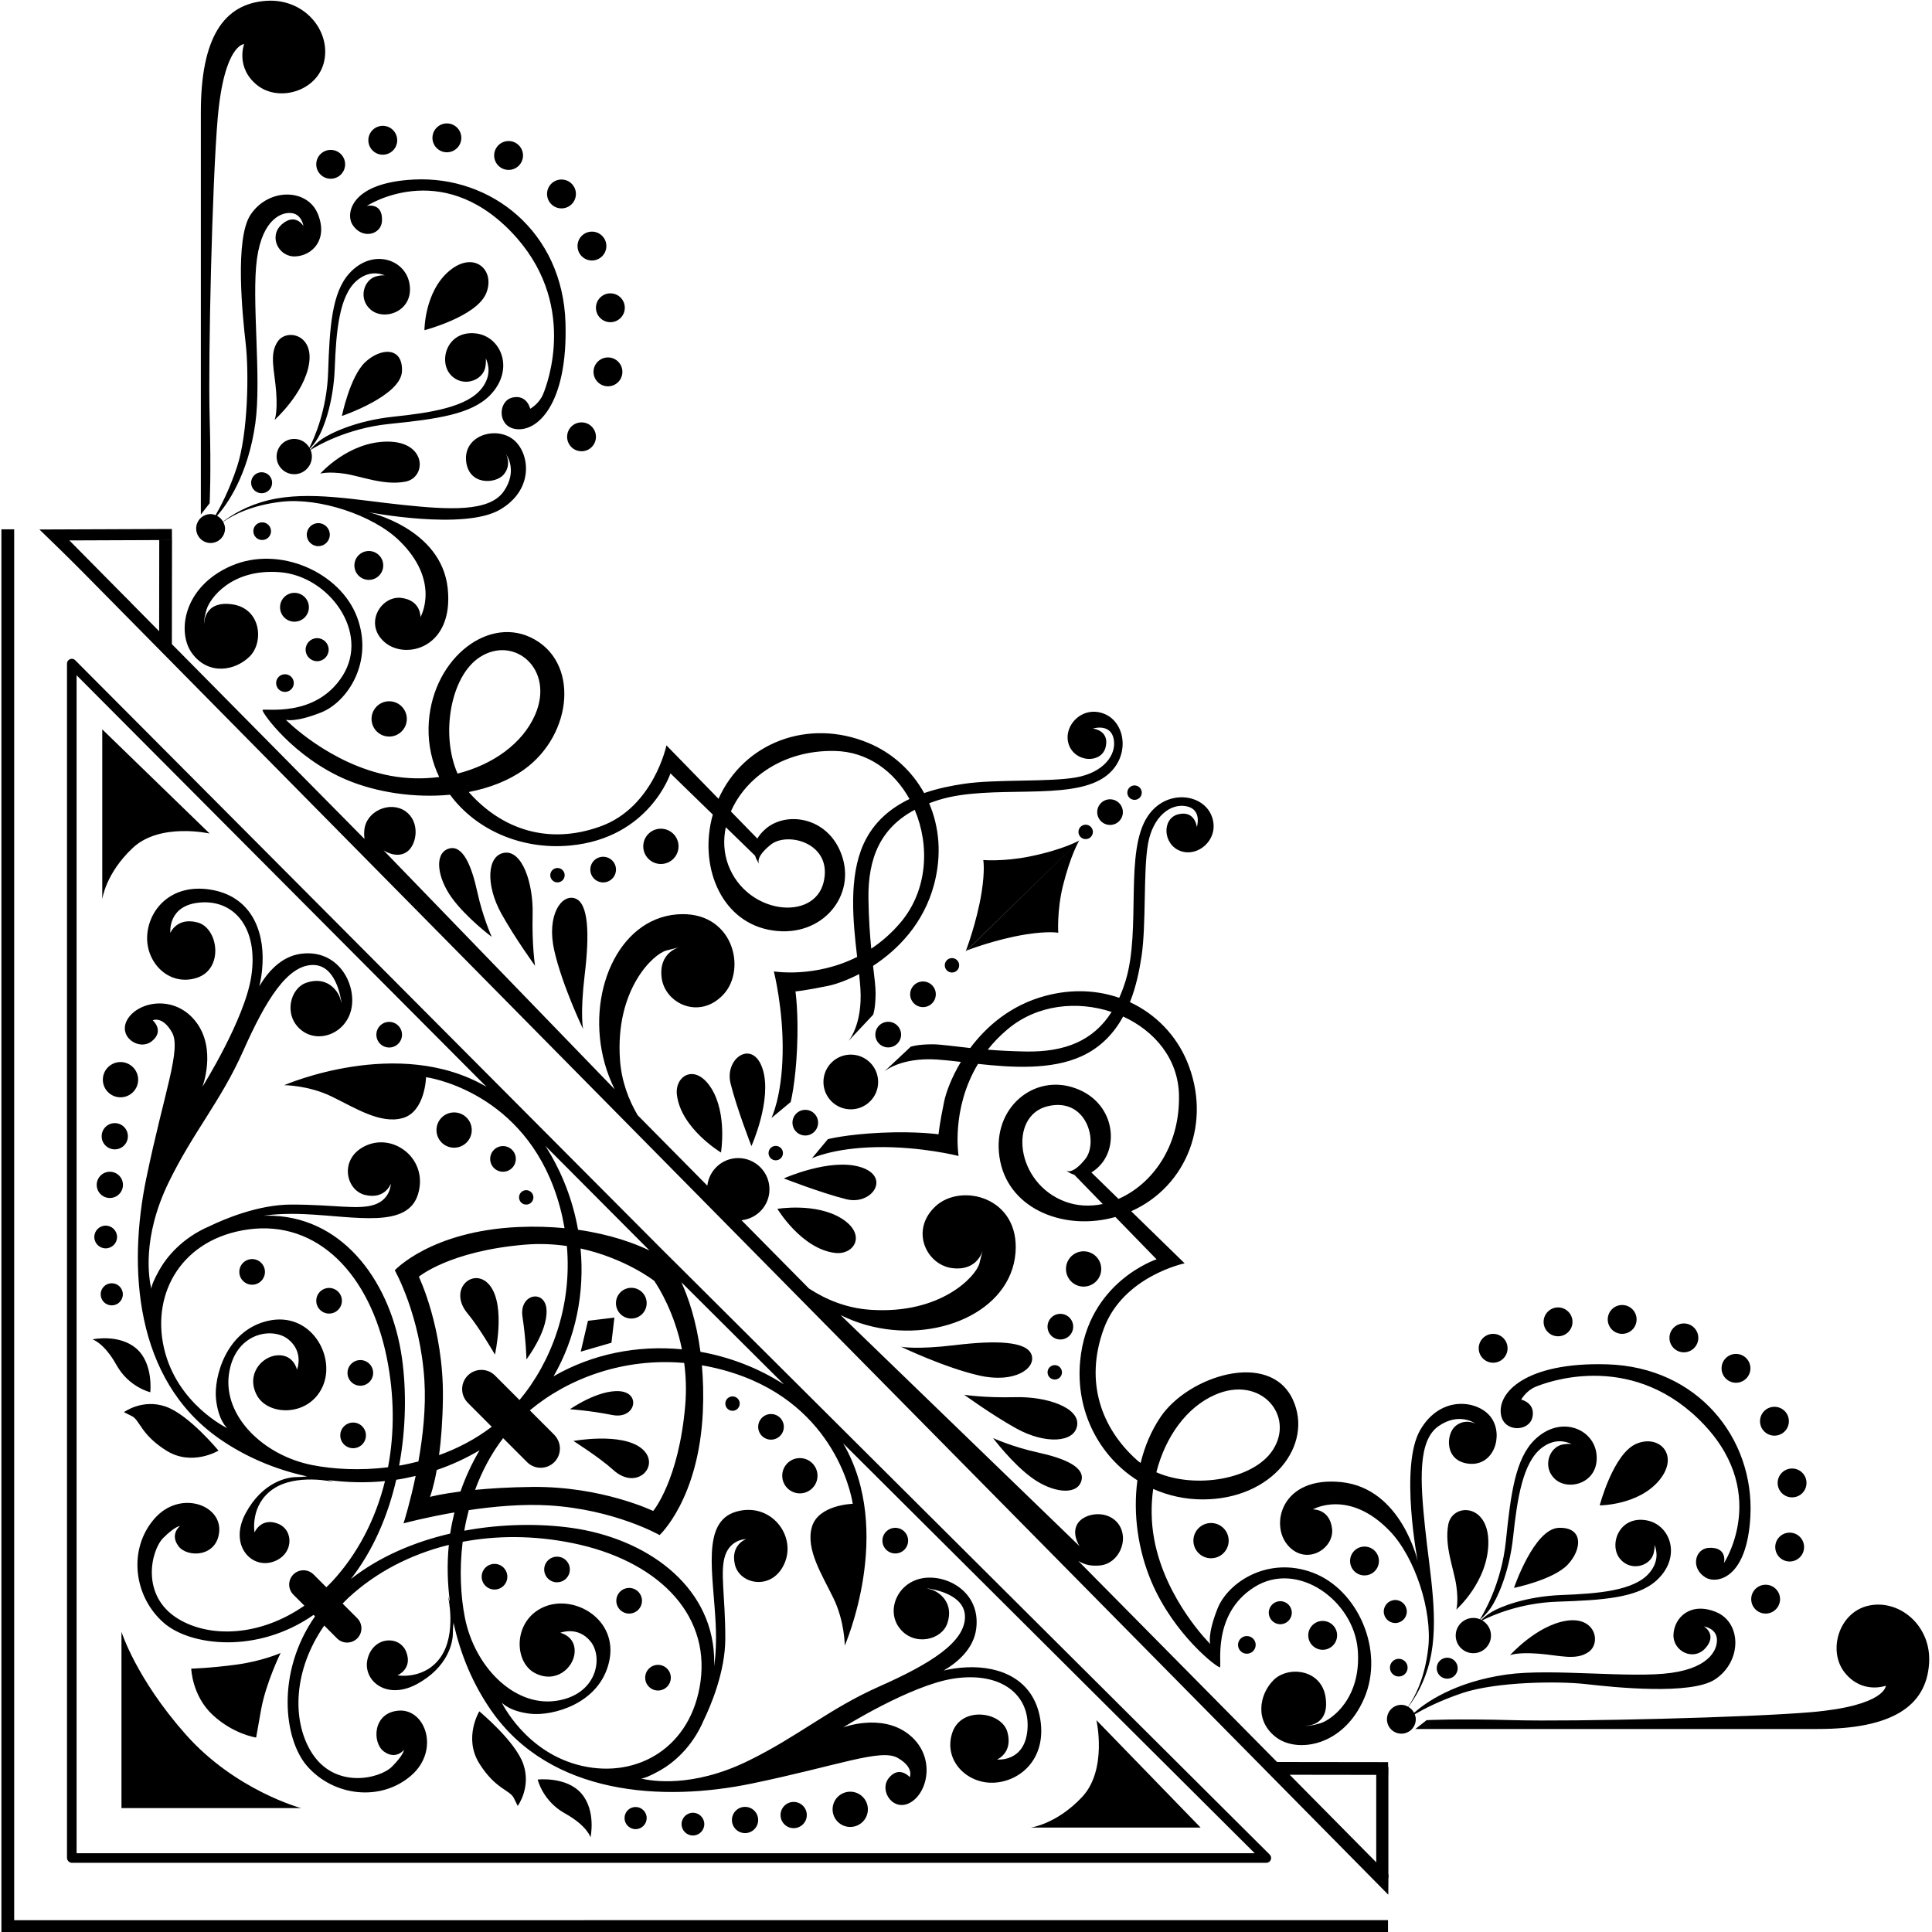 <?xml version="1.0" encoding="utf-8"?>
<!-- Generator: Adobe Illustrator 13.0.0, SVG Export Plug-In . SVG Version: 6.00 Build 14948)  -->
<!DOCTYPE svg PUBLIC "-//W3C//DTD SVG 1.1 Tiny//EN" "http://www.w3.org/Graphics/SVG/1.1/DTD/svg11-tiny.dtd">
<svg version="1.1" baseProfile="tiny" id="Layer_1" xmlns="http://www.w3.org/2000/svg" xmlns:xlink="http://www.w3.org/1999/xlink"
	 x="0px" y="0px" width="175px" height="175px" viewBox="-0.123 -0.062 175 175" xml:space="preserve">
<g>
	<path d="M18.865,75.438L9.14,66.002v15.389c0,0,0.288-2.324,2.759-4.646C14.367,74.42,18.865,75.438,18.865,75.438z
		 M16.691,157.034c-4.5-5.082-5.811-9.292-5.811-9.292v15.971h16.266C27.146,163.713,21.189,162.116,16.691,157.034z M87.347,86.117
		l10.314-10.057c0,0-1.472,0.844-4.521,1.459c-2.387,0.48-4.199,0.32-4.199,0.32s0.17,0.896-0.146,2.901
		C88.359,83.502,87.347,86.117,87.347,86.117z M44.297,116.44c-1.393-1.89-3.953,0.222-2.057,2.483
		c1.045,1.244,2.468,3.711,2.468,3.711S45.688,118.329,44.297,116.44z M23.078,157.324c0,0,0,0,0.438-2.469
		c0.434-2.467,1.777-5.189,1.777-5.189s-1.65,0.736-3.993,1.051c-2.435,0.328-4.101,0.365-4.101,0.365s0.07,2.467,1.959,4.209
		C21.045,157.034,23.078,157.324,23.078,157.324z M66.054,98.088c0.581,2.322,1.888,5.664,1.888,5.664s1.89-4.211,1.019-6.97
		C68.088,94.023,65.473,95.764,66.054,98.088z M61.191,99.104c0.361,3.048,3.992,5.228,3.992,5.228s0.581-3.486-0.871-5.81
		C62.859,96.201,60.984,97.373,61.191,99.104z M51.971,81.316c-1.232-0.434-2.613,1.527-1.888,4.721
		c0.726,3.196,2.612,7.116,2.612,7.116s-0.289-1.306,0.146-4.937S53.204,81.754,51.971,81.316z M48.342,87.419
		c0,0-0.291-1.817-0.22-4.649c0.071-2.83-0.941-5.808-2.541-5.591c-1.595,0.218-1.74,2.902-0.288,5.519
		C46.525,84.916,48.342,87.419,48.342,87.419z M40.499,76.816c-1.306,0.438-1.017,2.613,0.292,4.428
		c1.306,1.816,3.63,3.557,3.63,3.557s-0.8-1.739-1.308-4.063C42.607,78.414,41.807,76.381,40.499,76.816z M22.497,59.395
		c1.308-1.307,1.019-4.355-1.597-4.719c-2.613-0.363-2.541,1.815-2.541,1.815s-0.072-0.293,0.217-1.307
		c0.289-1.021,2.251-3.777,6.68-3.414c4.43,0.362,8.13,5.442,5.662,9.364c-2.469,3.92-7.186,2.902-7.26,3.121
		c-0.073,0.217,2.796,4.271,7.586,6.306c2.713,1.149,6.154,1.674,9.398,1.364c2.312,3.146,6.426,5.021,10.891,4.599
		c7.162-0.679,9.074-6.533,9.074-6.533l3.836,3.731c-1.28,4.515,0.623,9.518,5.021,10.425c4.574,0.942,7.84-2.759,6.75-6.459
		c-1.088-3.703-5.009-4.359-6.968-2.688c-0.359,0.308-0.604,0.607-0.769,0.896l-2.396-2.457c1.32-3.031,4.729-5.575,9.406-5.48
		c3.022,0.062,5.394,1.871,6.771,4.354c-1.689,0.808-3.245,2.062-4.158,4.068c-1.367,3.011-0.961,7.015-0.584,10.233
		c-3.842,1.94-7.545,1.312-7.545,1.312s0.871,3.412,0.797,7.402c-0.07,3.994-1.017,5.881-1.017,5.881l1.744-1.451
		c0,0,0.435-1.672,0.579-4.864c0.146-3.192-0.146-5.153-0.146-5.153s0.871-0.072,2.978-0.508c0.648-0.135,1.656-0.477,2.787-1.064
		c0.05,0.455,0.092,0.887,0.117,1.282c0.217,3.341-1.091,4.79-1.091,4.79l2.25-2.395c0,0,0.218-0.582,0.218-1.959
		c0-0.584-0.104-1.395-0.229-2.462c2.231-1.454,4.595-3.827,5.537-7.413c0.702-2.678,0.452-5.191-0.459-7.315
		c0.284-0.108,0.582-0.212,0.893-0.308c4.718-1.453,11.759,0.145,14.954-2.033c2.413-1.645,2.042-4.891,0.073-5.736
		c-2.033-0.871-3.849,1.09-3.269,2.76c0.574,1.648,2.979,1.742,3.34,0.219c0.363-1.524-1.16-1.67-1.16-1.67s1.596-0.508,1.887,0.943
		c0.289,1.451-0.945,3.049-3.413,3.484c-2.467,0.436-7.259,0.145-10.161,0.58c-1.066,0.16-2.332,0.4-3.596,0.838
		c-1.127-2.043-2.9-3.645-5.047-4.539c-5.428-2.268-11.293-0.043-13.578,5.057l-4.717-4.84c0,0-1.161,5.59-5.952,7.332
		s-9.001,0.219-11.906-3.049c-0.016-0.018-0.028-0.039-0.044-0.057c1.854-0.361,3.582-1.018,4.993-2.025
		c4.457-3.182,5.077-9.906,0.567-12c-4.063-1.889-9.071,2.23-9.205,8.182c-0.034,1.62,0.313,3.135,0.963,4.485
		c-1.428,0.185-2.914,0.163-4.389-0.108c-5.519-1.018-9.509-5.082-9.509-5.082s0.798,0.291,3.191-0.653
		c2.396-0.943,4.792-4.572,3.268-8.638s-7.04-6.535-11.397-4.647c-4.354,1.889-4.936,6.024-3.557,7.916
		C18.763,61.145,21.189,60.701,22.497,59.395z M81.452,83.494c-0.839,0.992-1.741,1.764-2.658,2.374
		c-0.118-1.219-0.226-2.688-0.253-4.478c-0.062-3.776,1.123-6.461,4.191-8.1C84.105,76.529,83.912,80.579,81.452,83.494z
		 M65.619,74.866l2.656,2.583c0.133,0.461,0.393,0.748,0.393,0.748s-0.51-0.508,1.016-1.744c1.523-1.232,5.661-0.145,4.791,3.412
		c-0.871,3.559-6.969,2.904-8.64-1.598C65.434,77.183,65.38,76.014,65.619,74.866z M43.331,59.467
		c3.121-2.033,6.823,1.088,5.011,5.229c-1.138,2.596-3.818,4.503-7.021,5.314C39.771,66.455,40.688,61.189,43.331,59.467z
		 M58.143,76.6c0,0.881,0.715,1.598,1.596,1.598c0.884,0,1.599-0.717,1.599-1.598c0-0.883-0.715-1.598-1.599-1.598
		C58.857,75.002,58.143,75.717,58.143,76.6z M41.008,103.896c0.885,0,1.6-0.716,1.6-1.597c0-0.883-0.715-1.598-1.6-1.598
		c-0.881,0-1.595,0.715-1.595,1.598C39.413,103.18,40.127,103.896,41.008,103.896z M9.193,97.735c0,0.882,0.717,1.597,1.6,1.597
		s1.598-0.715,1.598-1.597s-0.715-1.597-1.598-1.597S9.193,96.854,9.193,97.735z M35.129,63.459c-0.882,0-1.598,0.715-1.598,1.599
		c0,0.883,0.716,1.598,1.598,1.598c0.881,0,1.598-0.715,1.598-1.598C36.727,64.174,36.01,63.459,35.129,63.459z M53.348,78.703
		c0,0.643,0.521,1.164,1.163,1.164c0.64,0,1.163-0.521,1.163-1.164c0-0.639-0.523-1.16-1.163-1.16
		C53.869,77.543,53.348,78.064,53.348,78.703z M22.623,43.666c0,0.523,0.428,0.949,0.953,0.949c0.523,0,0.949-0.426,0.949-0.949
		c0-0.527-0.426-0.953-0.949-0.953C23.051,42.713,22.623,43.139,22.623,43.666z M45.438,106.074c0.643,0,1.162-0.521,1.162-1.163
		c0-0.641-0.521-1.161-1.162-1.161c-0.643,0-1.16,0.521-1.16,1.161C44.275,105.553,44.795,106.074,45.438,106.074z M35.129,94.821
		c0.643,0,1.162-0.521,1.162-1.162c0-0.639-0.521-1.159-1.162-1.159c-0.643,0-1.161,0.521-1.161,1.159
		C33.968,94.301,34.486,94.821,35.129,94.821z M31.861,131.117c0.643,0,1.162-0.52,1.162-1.162c0-0.642-0.521-1.162-1.162-1.162
		c-0.641,0-1.162,0.521-1.162,1.162C30.699,130.598,31.221,131.117,31.861,131.117z M32.516,125.457
		c0.641,0,1.161-0.521,1.161-1.162c0-0.642-0.521-1.162-1.161-1.162c-0.642,0-1.162,0.52-1.162,1.162
		C31.354,124.937,31.874,125.457,32.516,125.457z M30.847,117.762c0-0.643-0.522-1.162-1.161-1.162
		c-0.644,0-1.162,0.521-1.162,1.162c0,0.641,0.52,1.16,1.162,1.16C30.324,118.922,30.847,118.402,30.847,117.762z M22.714,113.985
		c-0.64,0-1.16,0.521-1.16,1.162c0,0.641,0.521,1.161,1.16,1.161c0.644,0,1.162-0.521,1.162-1.161
		C23.876,114.506,23.357,113.985,22.714,113.985z M8.996,117.176c0,0.554,0.451,1.002,1.004,1.002c0.554,0,1.004-0.448,1.004-1.002
		c0-0.555-0.45-1.002-1.004-1.002C9.447,116.174,8.996,116.621,8.996,117.176z M9.449,113.014c0.568,0,1.031-0.461,1.031-1.03
		c0-0.567-0.463-1.029-1.031-1.029c-0.567,0-1.029,0.462-1.029,1.029C8.42,112.553,8.882,113.014,9.449,113.014z M9.826,108.451
		c0.656,0,1.188-0.529,1.188-1.188c0-0.655-0.531-1.188-1.188-1.188c-0.655,0-1.189,0.532-1.189,1.188
		C8.637,107.922,9.171,108.451,9.826,108.451z M10.273,104.047c0.656,0,1.188-0.531,1.188-1.188s-0.531-1.188-1.188-1.188
		c-0.654,0-1.188,0.531-1.188,1.188S9.618,104.047,10.273,104.047z M51.025,79.213c0-0.358-0.293-0.653-0.651-0.653
		c-0.361,0-0.654,0.295-0.654,0.653c0,0.361,0.293,0.652,0.654,0.652C50.732,79.865,51.025,79.574,51.025,79.213z M47.541,109.049
		c0.359,0,0.652-0.293,0.652-0.653c0-0.361-0.293-0.653-0.652-0.653c-0.36,0-0.65,0.292-0.65,0.653
		C46.891,108.756,47.181,109.049,47.541,109.049z M76.941,95.465c-1.367,0-2.477,1.109-2.477,2.478s1.107,2.478,2.477,2.478
		c1.367,0,2.478-1.108,2.478-2.478C79.419,96.574,78.311,95.465,76.941,95.465z M28.886,42.842c0,0,0.653-0.217,2.179,0
		c1.523,0.221,3.558,1.092,5.518,0.727c1.96-0.361,1.96-3.631-1.598-3.631C31.428,39.938,28.886,42.842,28.886,42.842z
		 M27.869,32.898c0.436-2.688-2.032-3.195-2.832-2.033c-0.799,1.162-0.289,2.615-0.145,4.574c0.144,1.959-0.146,2.539-0.146,2.539
		S27.434,35.582,27.869,32.898z M27.902,40.49c-0.277-0.474-0.787-0.795-1.373-0.795c-0.885,0-1.598,0.715-1.598,1.598
		s0.713,1.599,1.598,1.599c0.881,0,1.598-0.716,1.598-1.599c0-0.211-0.043-0.414-0.119-0.6c0.432-0.275,3.193-1.952,7.121-2.354
		c4.284-0.435,7.457-0.869,9.146-2.611c2.252-2.324,1.004-5.332-1.307-5.59c-2.615-0.291-3.416,2.535-2.251,3.774
		c1.088,1.16,2.902,0.509,3.122-0.727c0.062-0.357,0.061-0.609,0.031-0.8c0.277,0.572,0.516,1.568-0.323,2.687
		c-1.308,1.742-4.646,2.252-8.058,2.613c-3.411,0.362-5.735,1.524-6.461,2.032c-0.578,0.406-0.914,0.798-1.032,0.944
		c-0.015-0.032-0.035-0.062-0.052-0.096c0.174-0.175,0.447-0.479,0.726-0.944c0.442-0.729,1.405-3.039,1.53-6.34
		c0.123-3.303,0.394-6.545,1.982-7.914c1.018-0.876,1.986-0.717,2.555-0.488c-0.183-0.015-0.424,0.002-0.76,0.084
		c-1.173,0.293-1.683,2.08-0.494,3.049c1.271,1.037,3.933,0.08,3.479-2.409c-0.396-2.201-3.371-3.203-5.455-0.89
		c-1.563,1.736-1.774,4.816-1.909,8.959C29.484,37.118,28.303,39.709,27.902,40.49z M40.57,24.477
		c-2.248,1.887-2.248,5.371-2.248,5.371s4.719-1.232,5.59-3.338C44.783,24.403,42.824,22.588,40.57,24.477z M32.949,32.752
		c-1.379,1.308-2.104,4.865-2.104,4.865s5.372-1.816,5.444-4.068C36.363,31.301,34.33,31.445,32.949,32.752z M34.475,19.975
		c0.104-1.752-1.379-1.379-1.379-1.379s6.604-4.355,13.067,2.322c6.165,6.375,3.267,13.866,2.903,14.737
		c-0.364,0.871-1.162,1.308-1.162,1.308s-0.289-1.308-1.596-1.019c-1.31,0.291-1.388,2.502,0.144,2.832
		c2.034,0.437,4.866-2.178,4.647-9.582c-0.244-8.283-6.75-13.344-13.722-12.994c-5.81,0.289-6.17,3.123-5.59,4.063
		C32.652,21.668,34.404,21.209,34.475,19.975z M50.736,18.814c0.723,0,1.307-0.584,1.307-1.309c0-0.722-0.584-1.306-1.307-1.306
		s-1.308,0.584-1.308,1.306C49.43,18.23,50.016,18.814,50.736,18.814z M45.945,15.328c0.722,0,1.307-0.584,1.307-1.307
		c0-0.721-0.585-1.307-1.307-1.307c-0.724,0-1.308,0.586-1.308,1.307C44.639,14.744,45.223,15.328,45.945,15.328z M40.355,13.732
		c0.722,0,1.308-0.584,1.308-1.307c0-0.724-0.586-1.308-1.308-1.308c-0.72,0-1.307,0.584-1.307,1.308
		C39.049,13.148,39.636,13.732,40.355,13.732z M34.55,13.951c0.722,0,1.306-0.586,1.306-1.309c0-0.721-0.584-1.307-1.306-1.307
		c-0.724,0-1.308,0.586-1.308,1.307C33.242,13.365,33.826,13.951,34.55,13.951z M34.591,51.154c0-0.721-0.585-1.305-1.304-1.305
		c-0.725,0-1.309,0.584-1.309,1.305c0,0.725,0.584,1.309,1.309,1.309C34.006,52.463,34.591,51.879,34.591,51.154z M26.551,53.637
		c-0.724,0-1.307,0.586-1.307,1.307c0,0.723,0.582,1.307,1.307,1.307c0.721,0,1.305-0.584,1.305-1.307
		C27.855,54.223,27.271,53.637,26.551,53.637z M27.664,48.367c0,0.578,0.468,1.043,1.044,1.043c0.575,0,1.043-0.465,1.043-1.043
		c0-0.574-0.468-1.045-1.043-1.045C28.132,47.322,27.664,47.793,27.664,48.367z M28.602,59.83c0.578,0,1.045-0.469,1.045-1.045
		c0-0.578-0.467-1.043-1.045-1.043c-0.576,0-1.043,0.465-1.043,1.043C27.559,59.361,28.025,59.83,28.602,59.83z M22.824,48.051
		c0,0.442,0.356,0.801,0.801,0.801c0.441,0,0.801-0.357,0.801-0.801c0-0.441-0.359-0.801-0.801-0.801
		C23.182,47.25,22.824,47.609,22.824,48.051z M24.888,61.811c0,0.441,0.356,0.801,0.8,0.801c0.441,0,0.801-0.359,0.801-0.801
		c0-0.442-0.358-0.801-0.801-0.801C25.244,61.01,24.888,61.369,24.888,61.811z M28.523,14.822c0,0.721,0.586,1.307,1.308,1.307
		s1.307-0.586,1.307-1.307c0-0.723-0.585-1.307-1.307-1.307S28.523,14.1,28.523,14.822z M53.494,23.533
		c0.722,0,1.307-0.586,1.307-1.309c0-0.721-0.585-1.305-1.307-1.305c-0.721,0-1.305,0.584-1.305,1.305
		C52.189,22.947,52.773,23.533,53.494,23.533z M53.857,27.814c0,0.723,0.586,1.309,1.307,1.309c0.723,0,1.307-0.586,1.307-1.309
		c0-0.721-0.584-1.305-1.307-1.305C54.443,26.51,53.857,27.094,53.857,27.814z M54.947,34.93c0.723,0,1.306-0.586,1.306-1.308
		c0-0.721-0.583-1.307-1.306-1.307s-1.309,0.586-1.309,1.307C53.639,34.344,54.225,34.93,54.947,34.93z M52.554,38.197
		c-0.726,0-1.308,0.584-1.308,1.307c0,0.724,0.582,1.308,1.308,1.308c0.72,0,1.304-0.584,1.304-1.308
		C53.857,38.781,53.273,38.197,52.554,38.197z M18.953,49.123c0.721,0,1.307-0.586,1.307-1.307c0-0.225-0.07-0.424-0.17-0.607
		c0.938-0.654,2.627-1.521,5.312-1.826C28.797,45,33.632,46.59,36,48.867c3.85,3.703,1.962,6.971,1.962,6.971
		s0.071-1.524-1.744-1.744c-1.813-0.217-3.411,2.326-1.524,3.994c1.89,1.668,6.317,0.58,5.736-4.862
		c-0.58-5.445-7.188-6.896-7.188-6.896s8.64,1.671,11.904-0.217c3.269-1.89,2.688-5.375,1.09-6.463s-4.354-0.22-4.14,2.033
		c0.22,2.252,2.687,2.104,3.413,1.231c0.727-0.871,0.217-1.812,0.217-1.812s1.09,1.448-0.217,3.338
		c-1.308,1.889-4.938,1.672-9.146,1.233c-4.209-0.436-8.493-1.307-12.123-0.436c-1.953,0.469-3.336,1.318-4.161,1.952
		c-0.127-0.226-0.312-0.41-0.542-0.527c0.88-0.991,2.805-3.636,3.47-8.394c0.574-4.115-0.364-11.18,0.144-14.881
		c0.511-3.703,2.326-4.285,3.195-4.139c0.872,0.143,1.016,1.159,1.016,1.159s-0.724-1.233-1.959-0.146
		c-1.234,1.09-0.291,2.978,1.235,2.902c1.522-0.07,2.976-1.521,2.031-3.844c-0.944-2.324-4.458-2.389-6.097,0.068
		c-1.454,2.182-0.727,9.147-0.438,11.691c0.292,2.538,0.22,8.129-0.798,11.178c-0.702,2.104-1.498,3.603-1.93,4.34
		c-0.144-0.055-0.293-0.092-0.453-0.092c-0.721,0-1.307,0.584-1.307,1.307C17.648,48.537,18.232,49.123,18.953,49.123z
		 M18.865,37.617c-0.141-5.373,0.238-21.256,0.727-26.934c0.583-6.752,2.398-6.752,2.398-6.752s-0.801,2.104,1.158,3.703
		c1.961,1.598,5.52,0.58,6.099-2.178c0.583-2.759-1.813-5.664-5.226-5.445c-3.93,0.252-5.951,3.412-5.951,10.09
		c0,6.682,0,36.443,0,36.443l0.795-1.019C18.865,45.527,19.014,42.986,18.865,37.617z M11.102,127.851c0,0,0,0,0.726,0.362
		c0.726,0.363,0.799,1.67,3.122,3.123c2.32,1.451,4.717,0,4.717,0s-2.686-3.268-4.792-3.994
		C12.771,126.617,11.102,127.851,11.102,127.851z M13.49,126.045c0,0,0.299-2.617-1.271-3.963c-1.57-1.347-3.965-0.824-3.965-0.824
		s1.048,0.301,2.171,2.319C11.545,125.596,13.49,126.045,13.49,126.045z M93.238,165.479h15.39l-9.437-9.729
		c0,0,1.017,4.502-1.306,6.969C95.562,165.188,93.238,165.479,93.238,165.479z M97.611,76.111l-10.153,9.916
		c0,0,2.612-1.02,5.371-1.455c2.008-0.316,2.903-0.146,2.903-0.146s-0.125-2.022,0.42-4.233
		C96.854,77.367,97.611,76.111,97.611,76.111z M77.846,105.66c-2.758-0.869-6.97,1.018-6.97,1.018s3.34,1.306,5.662,1.887
		C78.861,109.146,80.609,106.531,77.846,105.66z M75.521,113.428c1.73,0.207,2.903-1.67,0.582-3.123
		c-2.322-1.45-5.809-0.87-5.809-0.87S72.472,113.065,75.521,113.428z M93.311,122.647c-0.435-1.234-3.266-1.308-6.895-0.871
		s-4.934,0.146-4.934,0.146s3.916,1.888,7.108,2.613C91.786,125.262,93.748,123.881,93.311,122.647z M97.447,129.035
		c0.221-1.597-2.758-2.613-5.588-2.541c-2.832,0.073-4.644-0.218-4.644-0.218s2.495,1.815,4.714,3.048
		C94.545,130.777,97.232,130.633,97.447,129.035z M93.383,133.826c1.814,1.307,3.994,1.598,4.43,0.291
		c0.435-1.307-1.599-2.104-3.92-2.613c-2.324-0.508-4.064-1.307-4.064-1.307S91.568,132.521,93.383,133.826z M94.619,90.127
		c-3.163,0.83-5.383,2.768-6.86,4.742c-1.571-0.167-2.681-0.338-3.43-0.338c-1.378,0-1.958,0.219-1.958,0.219L79.97,97
		c0,0,1.457-1.308,4.796-1.09c0.639,0.042,1.363,0.123,2.146,0.215c-0.867,1.444-1.348,2.785-1.514,3.584
		c-0.436,2.104-0.508,2.976-0.508,2.976s-1.959-0.291-5.158-0.146c-3.194,0.146-4.863,0.581-4.863,0.581l-1.452,1.742
		c0,0,1.889-0.942,5.882-1.017c3.995-0.071,7.408,0.8,7.408,0.8s-0.715-4.235,1.759-8.341c3.048,0.334,6.618,0.563,9.364-0.685
		c1.787-0.812,2.974-2.134,3.783-3.604c2.836,1.299,4.988,3.816,5.056,7.113c0.096,4.676-2.449,8.084-5.479,9.405l-2.457-2.396
		c0.289-0.164,0.59-0.409,0.896-0.769c1.67-1.96,1.017-5.881-2.685-6.968c-3.703-1.09-7.405,2.177-6.463,6.75
		c0.908,4.4,5.912,6.305,10.428,5.021l3.729,3.834c0,0-6.242,2.041-6.92,9.201c-0.436,4.603,1.747,8.637,5.184,10.821
		c-0.41,3.058,0.061,6.323,1.272,9.183c2.032,4.791,5.981,7.818,6.2,7.746c0.217-0.072-0.799-4.793,3.122-7.26
		c3.92-2.468,9.002,1.234,9.364,5.662s-2.396,6.387-3.412,6.68c-1.016,0.291-1.307,0.217-1.307,0.217s2.178,0.074,1.813-2.541
		c-0.362-2.612-3.411-2.903-4.718-1.597c-1.307,1.308-1.75,3.735,0.289,5.226c1.889,1.381,6.026,0.8,7.914-3.557
		c1.887-4.354-0.58-9.871-4.646-11.396s-7.695,0.87-8.639,3.266s-0.652,3.195-0.652,3.195s-4.066-3.992-5.083-9.511
		c-0.281-1.525-0.293-3.064-0.087-4.536c1.371,0.608,2.883,0.95,4.479,0.95c6.365,0,10.057-4.979,8.168-9.045
		c-2.094-4.508-9.476-2.139-11.988,1.59c-0.844,1.252-1.434,2.664-1.797,4.154c-0.099-0.076-0.205-0.146-0.297-0.228
		c-3.267-2.902-4.791-7.113-3.05-11.904c1.743-4.791,7.333-5.952,7.333-5.952l-4.838-4.717c5.098-2.287,7.322-8.15,5.055-13.576
		c-0.985-2.359-2.824-4.271-5.17-5.365c0.574-1.446,0.866-2.937,1.051-4.166c0.435-2.906,0.146-7.697,0.582-10.166
		c0.436-2.47,2.03-3.703,3.483-3.41c1.452,0.289,0.943,1.885,0.943,1.885s-0.146-1.525-1.669-1.162
		c-1.525,0.363-1.43,2.768,0.217,3.34c1.669,0.58,3.629-1.23,2.758-3.268c-0.844-1.969-4.089-2.34-5.732,0.074
		c-2.179,3.192-0.582,10.233-2.033,14.957c-0.17,0.549-0.361,1.055-0.571,1.524C99.277,89.635,97.014,89.498,94.619,90.127z
		 M92.818,95.184c-1.328-0.021-2.467-0.088-3.473-0.167c0.501-0.634,1.092-1.253,1.788-1.839c2.687-2.27,6.341-2.609,9.433-1.577
		C98.906,94.217,96.337,95.239,92.818,95.184z M96.361,108.782c-4.502-1.671-5.155-7.769-1.599-8.639
		c3.558-0.87,4.646,3.266,3.412,4.791c-1.233,1.524-1.741,1.016-1.741,1.016s0.288,0.261,0.752,0.396l2.578,2.652
		C98.615,109.237,97.445,109.185,96.361,108.782z M109.936,126.277c4.137-1.814,7.26,1.889,5.228,5.009
		c-1.724,2.646-6.989,3.562-10.544,2.011C105.432,130.096,107.34,127.416,109.936,126.277z M98.029,116.478
		c0.883,0,1.599-0.716,1.598-1.599c0-0.883-0.715-1.598-1.598-1.598c-0.881,0-1.596,0.715-1.596,1.598
		S97.148,116.478,98.029,116.478z M73.926,133.608c0-0.881-0.717-1.597-1.598-1.597c-0.883,0-1.596,0.715-1.596,1.597
		c0,0.883,0.713,1.599,1.596,1.599C73.209,135.207,73.926,134.491,73.926,133.608z M76.891,162.229
		c-0.883,0-1.598,0.715-1.598,1.597c0.001,0.882,0.715,1.597,1.598,1.597s1.598-0.713,1.598-1.597
		C78.488,162.942,77.773,162.229,76.891,162.229z M107.975,139.489c0,0.882,0.715,1.597,1.598,1.597
		c0.882,0,1.597-0.715,1.597-1.597c0.001-0.883-0.714-1.597-1.597-1.597S107.975,138.607,107.975,139.489z M94.762,120.107
		c0.001,0.641,0.521,1.161,1.162,1.161c0.643,0,1.163-0.521,1.163-1.161c0-0.643-0.521-1.162-1.163-1.162
		C95.283,118.945,94.763,119.465,94.762,120.107z M80.332,94.813c0.643,0,1.166-0.521,1.166-1.162c0-0.64-0.523-1.16-1.166-1.16
		c-0.645,0-1.167,0.521-1.167,1.16C79.165,94.295,79.689,94.813,80.332,94.813z M73.98,101.629c0-0.642-0.519-1.162-1.16-1.162
		c-0.641,0-1.162,0.521-1.162,1.162c0,0.644,0.521,1.162,1.162,1.162S73.98,102.272,73.98,101.629z M83.48,91.162
		c0.644,0,1.162-0.52,1.162-1.162c0-0.641-0.52-1.16-1.162-1.16c-0.641,0-1.16,0.52-1.162,1.16
		C82.32,90.643,82.84,91.162,83.48,91.162z M100.424,72.338c-0.641,0-1.161,0.523-1.162,1.162c0.001,0.644,0.521,1.16,1.164,1.16
		c0.641,0,1.16-0.518,1.16-1.16C101.586,72.859,101.066,72.338,100.424,72.338z M130.013,151.043c0,0.525,0.427,0.951,0.951,0.951
		c0.526,0,0.951-0.426,0.951-0.951c0-0.524-0.425-0.951-0.951-0.951C130.439,150.092,130.013,150.518,130.013,151.043z
		 M69.714,128.02c-0.64,0-1.161,0.521-1.161,1.162c0,0.642,0.521,1.16,1.161,1.16c0.644,0,1.162-0.52,1.162-1.16
		C70.876,128.539,70.357,128.02,69.714,128.02z M80.973,140.65c0.645,0.001,1.161-0.52,1.161-1.161s-0.519-1.161-1.161-1.161
		c-0.645,0-1.167,0.52-1.167,1.161S80.328,140.651,80.973,140.65z M44.67,141.594c-0.643,0-1.163,0.521-1.163,1.162
		s0.521,1.162,1.163,1.162s1.16-0.521,1.162-1.162C45.83,142.114,45.312,141.594,44.67,141.594z M50.332,140.941
		c-0.641,0-1.162,0.52-1.162,1.161s0.521,1.161,1.162,1.161c0.643,0,1.162-0.521,1.162-1.161
		C51.494,141.461,50.975,140.941,50.332,140.941z M57.061,119.371c0.768,0,1.391-0.623,1.391-1.393c0-0.768-0.623-1.391-1.391-1.391
		c-0.77,0-1.391,0.623-1.391,1.391C55.669,118.748,56.291,119.371,57.061,119.371z M56.865,146.096c0.643,0,1.162-0.521,1.162-1.163
		c0-0.64-0.521-1.161-1.162-1.161c-0.641,0-1.163,0.521-1.163,1.162S56.225,146.096,56.865,146.096z M59.48,153.064
		c0.642,0,1.16-0.521,1.16-1.162s-0.52-1.162-1.16-1.162c-0.642,0-1.162,0.52-1.162,1.162
		C58.316,152.545,58.838,153.064,59.48,153.064z M57.449,163.615c-0.555,0-1.002,0.449-1.002,1.003c0,0.552,0.447,1.003,1.004,1.003
		c0.552,0,1.002-0.451,1.002-1.003C58.453,164.064,58.003,163.615,57.449,163.615z M62.641,164.137
		c-0.566,0-1.027,0.461-1.029,1.031c0.002,0.568,0.463,1.029,1.029,1.029c0.57-0.001,1.031-0.461,1.031-1.029
		C63.672,164.598,63.211,164.137,62.641,164.137z M67.363,163.604c-0.657,0-1.188,0.532-1.188,1.188
		c0,0.654,0.531,1.188,1.188,1.188c0.654,0,1.188-0.533,1.188-1.188C68.551,164.137,68.02,163.604,67.363,163.604z M71.766,163.156
		c-0.654-0.001-1.187,0.532-1.187,1.188c0,0.656,0.53,1.188,1.187,1.188c0.657,0,1.191-0.532,1.191-1.188
		C72.957,163.688,72.423,163.155,71.766,163.156z M95.417,123.59c-0.36,0-0.653,0.293-0.653,0.654s0.293,0.653,0.653,0.652
		c0.36,0,0.653-0.291,0.653-0.652S95.777,123.59,95.417,123.59z M86.758,87.376c0.002-0.363-0.291-0.654-0.65-0.654
		c-0.362,0-0.654,0.291-0.654,0.654c0,0.362,0.294,0.653,0.654,0.653C86.467,88.029,86.758,87.738,86.758,87.376z M70.145,103.733
		c-0.363,0-0.654,0.293-0.654,0.653s0.293,0.654,0.654,0.654c0.359,0,0.652-0.294,0.652-0.654S70.504,103.733,70.145,103.733z
		 M98.216,75.945c0.36,0,0.653-0.293,0.653-0.652c0.001-0.36-0.293-0.654-0.653-0.654c-0.362,0-0.653,0.294-0.653,0.654
		C97.562,75.652,97.855,75.945,98.216,75.945z M102.645,72.389c0.36,0,0.652-0.291,0.652-0.654c0-0.361-0.292-0.654-0.652-0.654
		c-0.361,0-0.654,0.293-0.654,0.654C101.99,72.098,102.283,72.389,102.645,72.389z M66.23,126.422c-0.36,0-0.653,0.293-0.653,0.653
		s0.293,0.653,0.653,0.653c0.359,0,0.652-0.293,0.652-0.653S66.59,126.422,66.23,126.422z M116.541,139.926
		c1.669,1.887,4.211,0.289,3.994-1.524c-0.219-1.815-1.742-1.743-1.742-1.743s3.266-1.888,6.969,1.959
		c2.278,2.368,3.866,7.205,3.483,10.6c-0.304,2.686-1.171,4.375-1.824,5.312c-0.185-0.099-0.386-0.17-0.61-0.17
		c-0.72,0-1.305,0.585-1.305,1.308c0,0.721,0.585,1.305,1.307,1.305c0.721,0,1.305-0.584,1.305-1.305
		c0-0.162-0.037-0.312-0.092-0.453c0.738-0.433,2.235-1.229,4.34-1.931c3.05-1.016,8.639-1.089,11.181-0.798
		c2.539,0.29,9.51,1.016,11.687-0.436c2.459-1.642,2.396-5.154,0.074-6.099c-2.324-0.944-3.775,0.509-3.848,2.033
		c-0.073,1.524,1.812,2.469,2.902,1.233c1.091-1.233-0.145-1.959-0.145-1.959s1.016,0.146,1.161,1.017s-0.437,2.687-4.138,3.194
		c-3.703,0.51-10.769-0.43-14.883,0.145c-4.758,0.665-7.401,2.59-8.394,3.471c-0.118-0.23-0.302-0.414-0.526-0.541
		c0.633-0.826,1.482-2.209,1.951-4.162c0.872-3.631,0-7.914-0.435-12.123c-0.437-4.211-0.653-7.842,1.233-9.147
		c1.889-1.308,3.34-0.218,3.34-0.218s-0.944-0.51-1.816,0.218c-0.87,0.726-1.016,3.192,1.234,3.411
		c2.25,0.218,3.123-2.541,2.033-4.139c-1.09-1.597-4.574-2.178-6.461,1.09c-1.888,3.267-0.218,11.904-0.218,11.904
		s-1.452-6.605-6.896-7.187C115.96,133.609,114.872,138.037,116.541,139.926z M134.691,139.635c0-3.558-3.268-3.558-3.631-1.598
		s0.508,3.992,0.727,5.518c0.217,1.523,0,2.178,0,2.178S134.691,143.191,134.691,139.635z M141.73,146.75
		c-2.686,0.435-5.08,3.12-5.08,3.12s0.58-0.29,2.541-0.145c1.961,0.145,3.412,0.653,4.572-0.146
		C144.926,148.782,144.417,146.312,141.73,146.75z M149.023,137.651c-2.492-0.449-3.446,2.212-2.41,3.479
		c0.969,1.188,2.757,0.68,3.047-0.492c0.084-0.34,0.1-0.584,0.084-0.767c0.229,0.567,0.394,1.54-0.486,2.562
		c-1.371,1.588-4.613,1.857-7.915,1.98c-3.303,0.125-5.608,1.09-6.342,1.53c-0.462,0.278-0.769,0.554-0.942,0.728
		c-0.031-0.017-0.062-0.037-0.096-0.052c0.148-0.118,0.54-0.457,0.943-1.032c0.509-0.728,1.67-3.05,2.033-6.461
		c0.363-3.412,0.871-6.752,2.613-8.059c1.116-0.836,2.11-0.602,2.684-0.324c-0.188-0.027-0.44-0.029-0.797,0.034
		c-1.232,0.218-1.888,2.032-0.726,3.122c1.24,1.163,4.065,0.361,3.774-2.25c-0.256-2.311-3.267-3.559-5.588-1.309
		c-1.744,1.688-2.18,4.865-2.615,9.147c-0.398,3.927-2.076,6.688-2.352,7.121c-0.187-0.075-0.388-0.118-0.6-0.118
		c-0.881,0-1.598,0.715-1.598,1.598s0.717,1.597,1.598,1.597c0.883,0,1.598-0.716,1.598-1.597c0-0.588-0.32-1.097-0.794-1.373
		c0.782-0.399,3.371-1.584,6.812-1.697c4.145-0.137,7.224-0.348,8.959-1.91C152.227,141.023,151.225,138.051,149.023,137.651z
		 M150.152,134.045c1.888-2.25,0.072-4.211-2.032-3.34c-2.106,0.871-3.341,5.59-3.341,5.59S148.264,136.295,150.152,134.045z
		 M137.013,143.771c0,0,3.558-0.727,4.864-2.105c1.307-1.378,1.452-3.41-0.798-3.338S137.013,143.771,137.013,143.771z
		 M135.852,128.164c0.328,1.533,2.541,1.451,2.832,0.146s-1.018-1.597-1.018-1.597s0.436-0.799,1.307-1.162s8.364-3.26,14.736,2.904
		c6.68,6.461,2.324,13.067,2.324,13.067s0.373-1.481-1.381-1.38c-1.233,0.072-1.69,1.822-0.289,2.685
		c0.945,0.582,3.774,0.218,4.065-5.588c0.349-6.971-4.71-13.478-12.993-13.721C138.029,123.301,135.416,126.131,135.852,128.164z
		 M157.121,125.188c0.722,0,1.308-0.584,1.308-1.307c0-0.721-0.585-1.307-1.308-1.307c-0.721,0-1.305,0.584-1.305,1.307
		S156.4,125.188,157.121,125.188z M160.605,129.979c0.723,0,1.308-0.584,1.308-1.308c0-0.723-0.584-1.306-1.308-1.306
		c-0.721,0-1.306,0.583-1.306,1.306C159.3,129.396,159.885,129.979,160.605,129.979z M160.896,134.262
		c0,0.722,0.584,1.307,1.307,1.307s1.306-0.585,1.306-1.307c0-0.721-0.583-1.308-1.306-1.308
		C161.48,132.955,160.896,133.541,160.896,134.262z M161.984,138.764c-0.722,0-1.306,0.584-1.306,1.305
		c0,0.723,0.583,1.309,1.306,1.309s1.307-0.586,1.307-1.307C163.291,139.348,162.705,138.764,161.984,138.764z M122.167,141.334
		c0,0.721,0.585,1.307,1.306,1.305c0.723,0,1.307-0.586,1.307-1.307s-0.584-1.306-1.307-1.306
		C122.752,140.026,122.167,140.61,122.167,141.334z M120.992,148.067c0-0.722-0.586-1.306-1.307-1.306
		c-0.722,0-1.307,0.584-1.307,1.306c0,0.724,0.585,1.306,1.307,1.308C120.406,149.375,120.992,148.789,120.992,148.067z
		 M126.262,144.866c-0.576,0-1.044,0.468-1.044,1.043c0,0.578,0.468,1.043,1.044,1.043c0.577,0.001,1.043-0.467,1.043-1.043
		C127.305,145.334,126.839,144.866,126.262,144.866z M116.888,146.016c0-0.576-0.466-1.043-1.043-1.043
		c-0.575,0-1.043,0.467-1.043,1.043s0.468,1.044,1.043,1.044C116.421,147.06,116.888,146.592,116.888,146.016z M125.775,150.993
		c0,0.442,0.359,0.802,0.801,0.802s0.802-0.358,0.802-0.803c0-0.441-0.358-0.8-0.802-0.8
		C126.135,150.193,125.775,150.553,125.775,150.993z M112.816,148.131c-0.44,0-0.799,0.357-0.799,0.799
		c0,0.442,0.358,0.802,0.799,0.802c0.442,0,0.801-0.359,0.801-0.802C113.617,148.488,113.259,148.131,112.816,148.131z
		 M159.807,146.096c0.721,0,1.307-0.586,1.307-1.309c0-0.721-0.586-1.305-1.307-1.305c-0.722,0-1.306,0.584-1.306,1.305
		C158.502,145.51,159.085,146.096,159.807,146.096z M152.402,122.43c0.722,0,1.307-0.586,1.307-1.307s-0.585-1.307-1.307-1.307
		s-1.307,0.586-1.307,1.307S151.681,122.43,152.402,122.43z M146.812,120.758c0.724,0,1.307-0.584,1.307-1.306
		c0.001-0.721-0.583-1.307-1.307-1.307c-0.722,0-1.306,0.584-1.306,1.307C145.507,120.174,146.092,120.758,146.812,120.758z
		 M141.005,120.978c0.724-0.001,1.308-0.585,1.308-1.308c0-0.721-0.586-1.306-1.308-1.306s-1.306,0.584-1.308,1.306
		C139.697,120.393,140.281,120.978,141.005,120.978z M135.126,123.373c0.722,0,1.306-0.585,1.306-1.307
		c0-0.721-0.584-1.307-1.306-1.307s-1.308,0.586-1.308,1.307C133.818,122.788,134.404,123.373,135.126,123.373z M163.945,155.024
		c-5.68,0.489-21.562,0.872-26.934,0.726c-5.371-0.146-7.912,0-7.912,0l-1.017,0.799c0,0,29.763,0,36.442,0
		c6.678,0,9.838-2.023,10.09-5.953c0.218-3.411-2.687-5.808-5.444-5.227s-3.774,4.139-2.179,6.098
		c1.598,1.961,3.703,1.162,3.703,1.162S170.697,154.443,163.945,155.024z M43.291,154.951c0,0-1.451,2.396,0,4.719
		c1.453,2.322,2.758,2.396,3.121,3.121c0.361,0.727,0.361,0.727,0.361,0.727s1.233-1.67,0.51-3.775
		C46.556,157.637,43.291,154.951,43.291,154.951z M59.975,113.243L6.688,59.74c-0.08-0.084-0.193-0.129-0.306-0.129
		c-0.058,0-0.114,0.012-0.167,0.035c-0.163,0.066-0.27,0.225-0.27,0.398v108.18c0,0.127,0.07,0.26,0.164,0.343
		c0.082,0.067,0.182,0.104,0.285,0.104h108.188c0.176,0,0.335-0.106,0.4-0.27c0.068-0.163,0.031-0.352-0.094-0.475l-53.505-53.285
		L59.975,113.243z M59.127,115.94c0.459,0.675,1.854,2.935,2.52,6.218c-4.015-0.383-8.1,0.403-11.629,2.446
		c2.032-3.517,2.819-7.58,2.446-11.579c4.049,0.885,6.657,2.92,6.657,2.92L59.127,115.94z M49.1,145.514
		c-2.759,1.233-2.688,4.938-0.801,5.953c1.887,1.017,3.559-0.437,3.63-1.888c0.072-1.452-1.305-1.743-1.305-1.743
		s1.594-0.652,2.757,0.799c1.161,1.451,0.579,4.865-3.193,5.373c-3.774,0.506-7.332-3.123-8.203-7.551
		c-0.381-1.934-0.512-4.339-0.199-6.863c3.105-0.588,6.475-0.584,9.927,0.113c7.515,1.516,12.485,6.242,11.615,12.559
		c-0.814,5.908-5.663,8.783-10.744,7.623c-5.081-1.162-7.259-5.735-7.259-5.735s0.652,0.798,2.611,1.017
		c1.963,0.217,6.244-0.873,7.115-4.718C55.921,146.604,51.857,144.28,49.1,145.514z M41.588,135.037
		c-1.697,0.217-2.604,0.446-2.762,0.488c0.037-0.098,0.328-0.871,0.611-2.436c1.334-0.451,2.631-1.049,3.877-1.783
		C42.607,132.508,42.031,133.756,41.588,135.037z M23.148,126.327c1.019,1.888,4.722,1.958,5.955-0.799
		c1.231-2.758-1.09-6.824-4.938-5.952c-3.848,0.871-4.936,5.155-4.719,7.115c0.218,1.959,1.019,2.611,1.019,2.611
		s-4.571-2.178-5.735-7.258c-1.162-5.082,1.715-9.93,7.623-10.744c6.314-0.871,11.043,4.103,12.559,11.615
		c0.697,3.452,0.701,6.821,0.113,9.928c-2.525,0.312-4.932,0.181-6.865-0.199c-4.428-0.871-8.057-4.43-7.551-8.204
		c0.508-3.774,3.922-4.354,5.373-3.193s0.797,2.759,0.797,2.759s-0.289-1.379-1.741-1.308
		C23.585,122.771,22.134,124.44,23.148,126.327z M35.768,133.975c0.59-0.088,1.176-0.209,1.758-0.348
		c-0.492,2.369-1.023,4.063-1.09,4.271l-0.031,0.031c0,0,0.019-0.004,0.022-0.006c-0.001,0.002-0.005,0.017-0.005,0.017l0.02-0.021
		c0.201-0.054,2.055-0.548,4.597-0.986c-0.154,0.636-0.289,1.275-0.386,1.918c-3.219,0.746-6.373,2.064-8.994,4.113
		C33.705,140.342,35.023,137.191,35.768,133.975z M42.248,126.995l0.007,0.007c0.011,0.012,0.019,0.025,0.03,0.037l2.133,2.135
		c-1.486,1.133-3.107,1.972-4.771,2.57c0.18-1.343,0.322-3.058,0.349-5.199c0.069-6.315-2.181-10.961-2.181-10.961
		s2.758-2.324,9.584-2.904c1.361-0.116,2.643-0.051,3.826,0.121c0.479,5.48-1.408,10.502-4.291,13.951l-2.221-2.221
		c-0.68-0.679-1.784-0.679-2.465,0C41.568,125.213,41.568,126.314,42.248,126.995z M45.449,130.204l2.171,2.173
		c0.681,0.681,1.786,0.681,2.466,0c0.605-0.607,0.667-1.548,0.193-2.228c-0.064-0.099-0.141-0.192-0.228-0.28l-2.182-2.181
		c3.452-2.892,8.487-4.781,13.983-4.294c0.154,1.177,0.209,2.456,0.094,3.826c-0.582,6.824-2.905,9.582-2.905,9.582
		s-4.646-2.248-10.962-2.178c-2.086,0.024-3.801,0.133-5.169,0.266C43.509,133.258,44.336,131.666,45.449,130.204z M58.705,113.203
		c-1.391-0.665-3.557-1.459-6.469-1.873c-0.473-2.679-1.469-5.27-2.959-7.594L58.705,113.203z M75.377,144.717
		c1.018,2.104,1.018,4.281,1.018,4.281s4.525-10.346-0.145-18.32l37.277,37.123H6.816V61.102l37.127,37.279
		c-7.974-4.668-18.322-0.147-18.322-0.147s2.177,0,4.279,1.017c2.107,1.016,4.431,2.541,6.463,1.959
		c2.031-0.582,2.105-3.701,2.105-3.701s8.202,1.086,11.542,9.943c0.474,1.254,0.793,2.501,1.005,3.734
		c-1.277-0.122-2.671-0.174-4.199-0.104c-7.912,0.363-11.181,3.92-11.181,3.92s2.325,4.065,2.687,10.019
		c0.149,2.446-0.146,5.06-0.545,7.296c-0.584,0.148-1.166,0.279-1.746,0.377c0.635-3.425,0.658-6.85,0.261-9.706
		c-0.945-6.751-5.154-12.632-11.616-12.923c-0.322-0.014-0.63-0.014-0.936-0.01c0.959-0.133,2.219-0.213,3.84-0.135
		c4.574,0.219,9.221,1.307,10.162-1.815c0.945-3.121-2.105-5.517-4.646-4.429c-2.541,1.09-1.959,4.066-0.146,4.502
		c1.816,0.436,2.324-1.019,2.324-1.019s0,1.38-1.453,1.888c-1.449,0.51-3.627,0-7.549,0c-3.021,0-6.119,1.334-7.387,1.947
		c-2.558,1.086-3.951,2.862-4.592,4.006c-0.553,0.987-0.691,1.45-0.709,1.676c-0.219-0.898-0.875-4.621,1.58-9.66
		c2.234-4.586,4.72-7.332,6.751-11.905c2.032-4.572,3.994-7.766,6.315-7.766c1.988,0,2.486,2.708,2.59,3.49
		c-0.022-0.098-0.061-0.234-0.121-0.439c-0.219-0.727-1.194-2.07-3.051-1.451c-1.522,0.508-2.104,2.977-0.504,4.282
		c1.594,1.306,4.135,0.29,4.57-1.959c0.438-2.25-1.234-5.375-4.57-4.938c-1.803,0.234-3.029,1.672-3.781,2.947
		c0.142-0.561,0.255-1.237,0.295-2.074c0.146-3.053-1.088-6.102-4.719-6.684c-3.631-0.578-5.662,1.889-5.734,4.283
		c-0.072,2.399,2.031,4.504,4.5,3.707c2.469-0.798,1.959-4.504,0.074-5.014c-1.887-0.508-2.471,0.945-2.471,0.945
		s-0.289-2.541,2.76-2.758c3.047-0.221,5.226,2.322,4.572,6.68c-0.582,3.895-4.428,10.018-4.428,10.018s1.309-3.412-0.582-5.879
		c-1.889-2.468-5.152-1.888-6.171-0.289c-1.015,1.594,1.019,2.974,2.181,2.03c1.161-0.944,0.071-1.885,0.071-1.885
		s0.87-0.437,1.741,1.085c0.871,1.525-0.693,5.352-2.321,13.213c-1.672,8.057-1.091,18.221,6.604,23.593
		c2.375,1.658,5.104,2.806,7.968,3.423c-0.286,0.032-0.64,0.062-0.998,0.062c-0.8,0-3.05,0.436-4.574,3.268
		c-1.524,2.83,0.438,5.008,2.396,4.428c1.961-0.582,2.033-2.902,0.508-3.484c-1.522-0.581-2.104,0.798-2.104,0.798
		s-0.437-2.468,1.67-3.92c2.104-1.452,5.516-0.653,5.516-0.653l-0.543-0.173c1.709,0.222,3.447,0.272,5.176,0.097
		c-0.865,3.504-2.506,6.625-4.775,9.078c-0.176,0.189-0.355,0.361-0.537,0.539l-1.158-1.16c-0.508-0.504-1.324-0.504-1.83,0
		c-0.504,0.506-0.504,1.323,0,1.828l0.998,0.998c-4.021,2.799-8.547,2.937-11.41,1.207c-3.485-2.104-2.469-6.242-1.381-7.332
		c1.088-1.089,1.525-1.089,1.525-1.089s-0.945,0.728-0.146,1.816c0.798,1.089,3.555,1.017,3.702-1.38
		c0.146-2.396-3.606-3.709-5.881-1.09c-2.396,2.76-1.889,7.043,0.871,9.438c2.392,2.077,8.438,2.837,13.553-0.733l0.132,0.131
		c-3.567,5.112-2.808,11.156-0.731,13.547c2.396,2.76,6.68,3.268,9.438,0.873c2.62-2.276,1.305-6.026-1.089-5.881
		c-2.397,0.146-2.469,2.902-1.383,3.703c1.092,0.797,1.818-0.146,1.818-0.146s0,0.436-1.09,1.525
		c-1.09,1.088-5.229,2.104-7.332-1.379c-1.73-2.861-1.594-7.387,1.203-11.406l1.16,1.162c0.504,0.504,1.324,0.504,1.83,0
		c0.504-0.504,0.504-1.323,0-1.828l-1.325-1.326c0.178-0.182,0.351-0.363,0.542-0.54c2.455-2.271,5.574-3.911,9.078-4.776
		c-0.174,1.727-0.125,3.46,0.097,5.167l-0.172-0.536c0,0,0.798,3.412-0.654,5.518s-3.92,1.668-3.92,1.668s1.38-0.579,0.798-2.104
		c-0.58-1.525-2.902-1.453-3.48,0.506c-0.584,1.961,1.594,3.922,4.426,2.397s3.268-3.774,3.268-4.573
		c0-0.357,0.028-0.712,0.062-0.998c0.618,2.862,1.764,5.592,3.421,7.967c5.374,7.695,15.536,8.274,23.597,6.606
		c7.858-1.63,11.687-3.194,13.214-2.323c1.525,0.87,1.092,1.742,1.092,1.742s-0.942-1.09-1.89,0.072
		c-0.948,1.16,0.437,3.193,2.035,2.177c1.597-1.017,2.177-4.282-0.292-6.17c-2.475-1.887-5.885-0.581-5.885-0.581
		s6.132-3.844,10.021-4.427c4.354-0.654,6.896,1.522,6.678,4.573c-0.217,3.048-2.758,2.758-2.758,2.758s1.451-0.581,0.942-2.469
		c-0.507-1.887-4.209-2.396-5.006,0.072c-0.797,2.469,1.304,4.573,3.702,4.501c2.394-0.071,4.861-2.104,4.281-5.733
		c-0.58-3.631-3.631-4.864-6.679-4.719c-0.838,0.039-1.515,0.153-2.075,0.293c1.274-0.75,2.711-1.978,2.946-3.778
		c0.435-3.339-2.683-5.009-4.933-4.573s-3.272,2.977-1.959,4.573c1.304,1.598,3.773,1.017,4.281-0.509
		c0.619-1.854-0.729-2.83-1.451-3.049c-0.2-0.06-0.336-0.097-0.435-0.119c0.791,0.104,3.48,0.605,3.48,2.588
		c0,2.322-3.193,4.283-7.772,6.313c-4.572,2.033-7.318,4.519-11.904,6.752c-5.037,2.455-8.758,1.8-9.657,1.582
		c0.226-0.018,0.688-0.159,1.672-0.709c1.146-0.641,2.921-2.034,4.007-4.593c0.613-1.266,1.945-4.366,1.945-7.387
		c0-3.92-0.51-6.098,0-7.549c0.509-1.453,1.889-1.453,1.889-1.453s-1.451,0.509-1.016,2.322c0.434,1.816,3.41,2.396,4.5-0.144
		c1.088-2.541-1.309-5.59-4.428-4.647c-3.123,0.944-2.033,5.59-1.816,10.163c0.076,1.619-0.002,2.878-0.135,3.835
		c0.002-0.304,0.004-0.609-0.01-0.93c-0.289-6.461-6.171-10.672-12.923-11.615c-2.854-0.398-6.278-0.376-9.704,0.258
		c0.104-0.617,0.243-1.24,0.405-1.862c2.263-0.335,4.867-0.574,7.269-0.429c5.951,0.363,10.017,2.688,10.017,2.688
		s3.56-3.268,3.919-11.18c0.07-1.533,0.025-2.926-0.087-4.197c1.228,0.211,2.47,0.531,3.719,1.002
		c8.854,3.34,9.945,11.543,9.945,11.543s-3.122,0.074-3.703,2.105C72.837,140.288,74.361,142.61,75.377,144.717z M70.893,125.342
		c-2.315-1.487-4.9-2.482-7.57-2.957c-0.379-2.848-1.109-4.952-1.728-6.303L70.893,125.342z M48.581,161.129
		c0,0,0.448,1.943,2.468,3.065s2.318,2.169,2.318,2.169s0.523-2.395-0.822-3.964C51.199,160.829,48.581,161.129,48.581,161.129z
		 M55.262,121.563l0.266-2.278l-2.395,0.291l-0.654,2.794L55.262,121.563z M47.562,123.069c0,0,1.894-2.467,1.822-4.433
		c-0.07-1.967-2.502-1.536-2.181,0.572C47.525,121.318,47.562,123.069,47.562,123.069z M51.818,130.459c0,0,2.401,1.524,3.602,2.621
		c2.178,1.991,4.396-0.476,2.566-1.947C56.163,129.662,51.818,130.459,51.818,130.459z M56.013,125.954
		c-1.962-0.155-4.506,1.632-4.506,1.632s1.746,0.11,3.84,0.524C57.441,128.522,57.975,126.11,56.013,125.954z M0.002,47.883
		L0.004,48.1v126.928l125.598-0.009v-1.156L1.161,173.87V47.883H0.002L0.002,47.883z M125.643,169.746l-8.947-9.051l8.914,0.012
		l0.002-1.156l-10.061-0.013l-18.002-18.209c0.596,0.354,1.157,0.476,1.932,0.411c1.742-0.146,2.687-2.322,1.742-3.703
		c-0.941-1.379-3.048-1.089-3.701-0.146c-0.654,0.944,0.146,2.105,0.146,2.105l-21.65-20.936c0.727,0.356,1.502,0.667,2.336,0.899
		c6.248,1.742,13.07-1.162,13.506-6.533c0.41-5.066-4.936-6.387-7.258-4.211c-2.32,2.179-0.798,5.3,1.525,5.59
		c2.32,0.291,2.756-1.596,2.756-1.596s0,0-0.291,1.16c-0.29,1.161-3.482,4.646-9.875,4.209c-2.214-0.15-4.068-0.951-5.562-1.926
		l-6.111-6.184c1.421-0.151,2.531-1.34,2.531-2.801c0-1.562-1.269-2.83-2.832-2.83c-1.449,0-2.631,1.094-2.797,2.498l-6.31-6.381
		c-0.823-1.397-1.468-3.085-1.603-5.049c-0.434-6.385,3.051-9.582,4.212-9.873s1.161-0.291,1.161-0.291s-1.889,0.436-1.598,2.762
		c0.289,2.322,3.412,3.849,5.59,1.524c2.178-2.324,0.857-7.673-4.209-7.263c-5.373,0.436-8.276,7.263-6.535,13.504
		c0.231,0.833,0.541,1.607,0.897,2.334L34.619,76.961c0,0,1.16,0.797,2.104,0.146c0.945-0.656,1.235-2.761-0.145-3.703
		c-1.381-0.942-3.557,0-3.703,1.742c-0.023,0.287-0.014,0.539,0.014,0.78L15.445,58.281l0.013-9.461l-1.156-0.002l-0.01,8.296
		L5.75,48.473l-0.875,0.75l120.752,122.336L125.643,169.746z"/>
</g>
<polyline fill="none" stroke="#000000" points="11.344,54.854 4.677,48.395 15.449,48.353 "/>
<line fill="none" stroke="#000000" stroke-width="1.1" x1="125.086" y1="159.985" x2="125.086" y2="170.027"/>
</svg>
